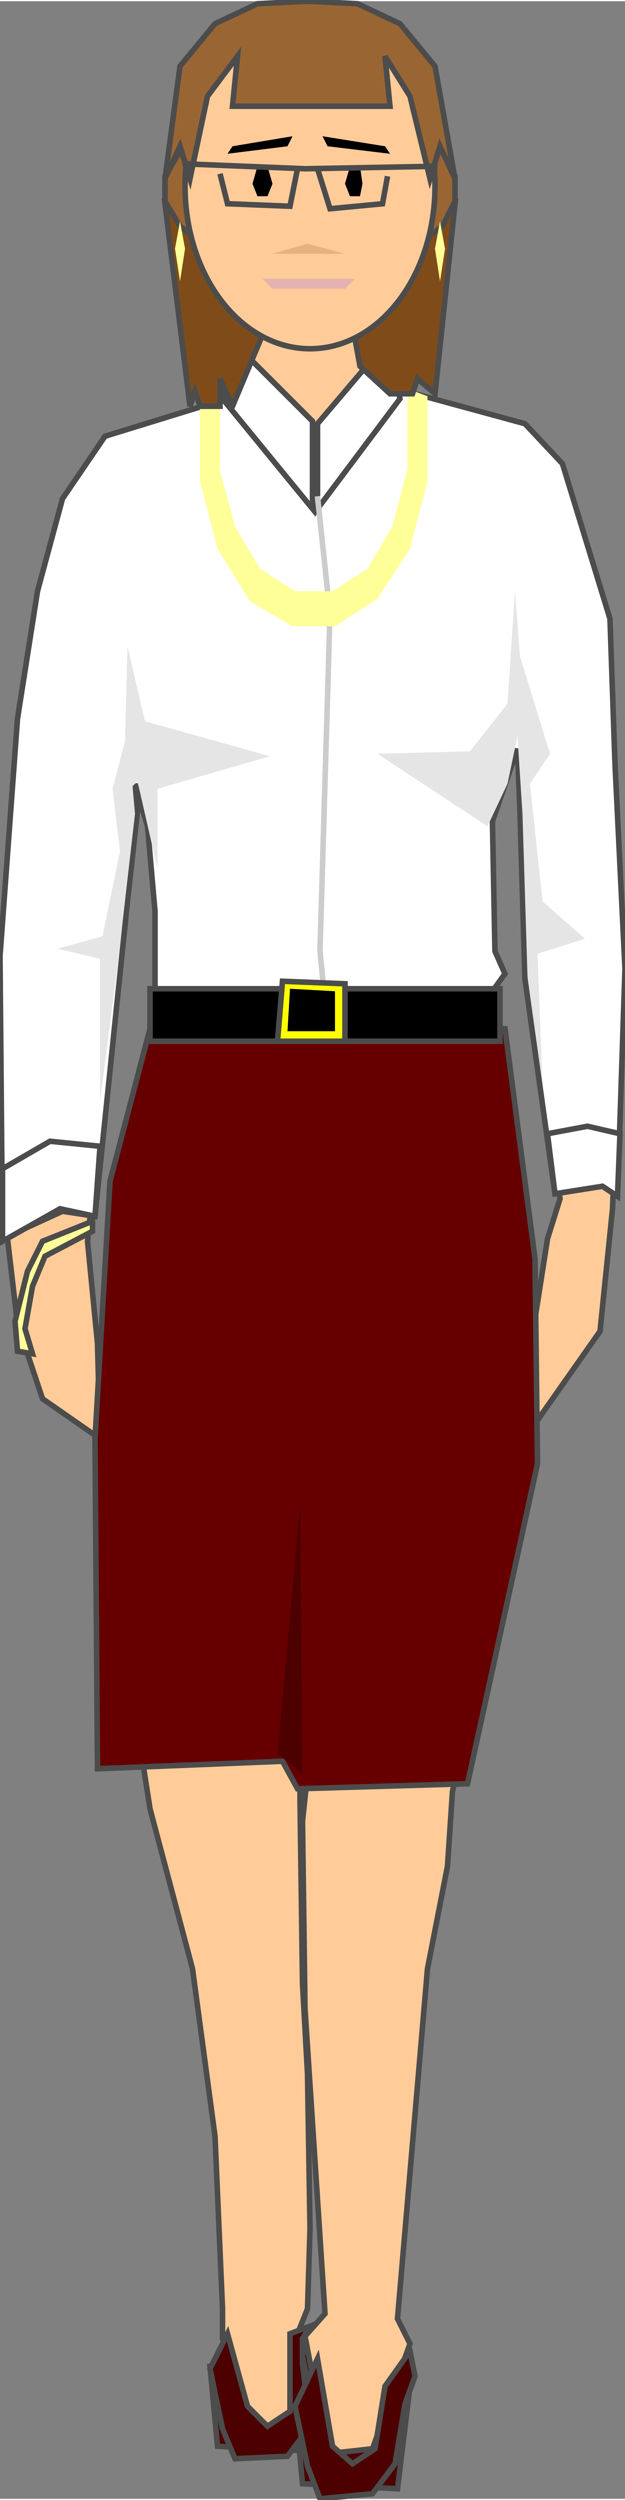 <!DOCTYPE svg PUBLIC "-//W3C//DTD SVG 1.1//EN" "http://www.w3.org/Graphics/SVG/1.1/DTD/svg11.dtd"><svg version="1.1" xmlns="http://www.w3.org/2000/svg" xmlns:xlink="http://www.w3.org/1999/xlink" width="28px" height="112px" viewBox="0 0 28.152 112.5" enable-background="new 0 0 28.152 112.5" xml:space="preserve">
<rect x="0" y="0" width="28.152" height="112.5" fill="#808080" stroke="none"/>
<g id="Group_HeelsBottom">
	<path fill="#4C0000" stroke="#4C4C4C" stroke-width="0.25" d="M9.797,110.133l-0.338-3.604l5.181-0.788l-0.563,4.616L9.797,110.133   z" />
	<path fill="#4C0000" stroke="#4C4C4C" stroke-width="0.25" d="M13.626,111.822l-0.338-3.604l5.18-0.789l-0.563,4.617   L13.626,111.822z" />
</g>
<g id="Group_Neck">
	<path fill="#98B2B2" stroke="#4C4C4C" stroke-width="0.25" d="M18.017,18.02l-0.563-2.59h-6.981L9.91,17.907L18.017,18.02z" />
</g>
<g id="Group_Layer_2">
	<path fill="#FFCC99" stroke="#4C4C4C" stroke-width="0.25" d="M22.297,18.92l-5.293-1.689l-1.126-2.365h-4.054l-1.126,2.928   l-5.969,2.252" />
</g>
<g id="Group_LeftArm">
	<path fill="#FFCC99" stroke="#4C4C4C" stroke-width="0.25" d="M22.747,26.24l0.788,10.473l0.338,7.32l1.352,9.909l-0.563,1.802   l-0.563,3.604v4.729l2.928-4.166l0.563-5.518l0.451-10.923l-0.451-8.108l-0.338-7.545l-2.139-6.981l-2.815-1.915" />
</g>
<g id="Group_LeftLeg">
	<path fill="#FFCC99" stroke="#4C4C4C" stroke-width="0.25" d="M13.513,61.6l0.563,1.238l0.676,8.445L13.626,81.98l0.112,8.445   l0.901,13.738l-0.901,1.014l1.014,5.293l2.027-0.225l1.688-4.73l-0.563-1.125l1.351-15.766l0.901-4.617l0.225-3.379l3.717-15.314   v-7.77" />
</g>
<g id="Group_RightLeg">
	<path fill="#FFCC99" stroke="#4C4C4C" stroke-width="0.25" d="M5.149,55.526l-0.757,10.69l2.365,15.202l1.914,7.207l1.014,7.545   l0.338,7.77v1.352l1.352,4.279l2.702-1.352l-0.676-3.153l0.45-1.126l0.113-3.604l-0.113-6.981l-0.225-4.054l-0.112-8.221V61.6" />
</g>
<g id="Group_RightArm">
	<path fill="#FFCC99" stroke="#4C4C4C" stroke-width="0.25" d="M4.729,20.046l-2.364,4.054l-1.014,5.18v7.32l-0.676,5.63   L0.338,55.743l0.45,3.829l1.127,3.378l2.59,1.802l-0.113-4.279l-0.45-4.617l1.576-14.864l0.901-6.193l0.563-7.32" />
</g>
<g id="Group_UpperBody">
	<path fill="#FFFFFF" stroke="#4C4C4C" stroke-width="0.25" d="M6.982,44.82v-3.829l-0.338-3.829l-0.563-1.915l0.112,1.239   l-0.45,4.054L4.279,54.73l-1.464-0.226l-2.702,1.239L0,43.019l0.788-10.698l0.901-5.743l1.126-4.167l1.914-2.815l5.855-1.802   l3.717,3.604l0.112-1.126l3.04-2.928l6.193,1.689l1.689,1.802l2.14,6.981l0.226,6.531l0.45,9.234l-0.338,10.248l-0.676-0.451   l-2.14,0.338l-1.352-9.684l-0.225-7.545l-0.112-2.815l-1.127,3.266l0.113,5.855l0.45,1.013l-0.563,0.789L6.982,44.82z" />
	<path fill="#FFFFFF" stroke="#4C4C4C" stroke-width="0.25" d="M14.302,22.862v-3.829l3.152-3.716l0.563,2.59L14.302,22.862z" />
	<path fill="#FFFFFF" stroke="#4C4C4C" stroke-width="0.25" d="M14.076,22.862V18.92l-3.491-3.491l-0.563,2.477L14.076,22.862z" />
	<path fill="#E5E5E5" d="M24.436,48.762l-0.226-5.856l2.14-0.675l-1.914-1.689l-0.563-5.292l0.901-1.351l-1.352-4.392l-0.226-2.928   l-0.338,5.067l-1.688,2.14l-4.167,0.113l4.955,3.266l0.9-1.915l0.451-2.14l0.225,3.491l0.226,7.319L24.436,48.762z" />
	<path fill="#E5E5E5" d="M4.505,49.55v-6.418L2.59,42.681l2.027-0.563l0.788-3.829l-0.338-2.815l0.563-2.139l0.112-4.279   l0.788,3.378l5.631,1.576l-5.067,1.464v3.604l-0.901-3.941l-0.225,0.225L6.081,36.6l-0.788,6.869L4.505,49.55z" />
	<path fill="none" stroke="#CCCCCC" stroke-width="0.25" d="M14.188,45.383l0.451-0.338l-0.226-2.252l0.45-15.202l-0.563-5.292" />
	<path fill="#FFFF99" stroke="#4C4C4C" stroke-width="0.25" d="M4.167,54.955l-2.252,0.901l-0.676,1.351l-0.563,2.252l0.112,1.352   l0.676,0.113l-0.338-1.127l0.338-1.914l0.563-1.351l2.14-1.126V54.955z" />
	<path fill="#FFFFFF" stroke="#4C4C4C" stroke-width="0.25" d="M4.279,54.73l0.226-3.153l-2.253-0.225L0.113,52.59v3.266l2.59-1.464   L4.279,54.73z" />
	<path fill="#FFFFFF" stroke="#4C4C4C" stroke-width="0.25" d="M27.814,53.829l0.112-2.815l-1.464-0.338l-1.802,0.338l0.338,2.703   l2.14-0.338L27.814,53.829z" />
</g>
<g id="Group_NeckChain">
	<path fill="#FFFF99" d="M18.355,17.457l0.9,0.338v3.829l-0.788,3.041l-1.464,2.252l-1.914,1.239h-1.914l-1.915-1.126l-1.464-2.365   l-0.788-3.041v-3.378l0.901-0.45v3.378l0.675,2.478l1.127,1.915l1.576,1.013h1.689l1.576-1.013l1.126-1.915l0.676-2.59V17.457z" />
</g>
<g id="Group_Hair_Back">
	<path fill="#7F4C19" stroke="#4C4C4C" stroke-width="0.25" d="M20.495,9.124l-0.901,8.558l-0.788-0.675l-0.226,0.675h-1.013   l-1.352-1.239l-0.226-1.238l2.253-4.729L20.495,9.124z" />
	<path fill="#7F4C19" stroke="#4C4C4C" stroke-width="0.25" d="M7.432,9.124l1.126,9.121l0.225-0.675l0.226,0.675H9.91v-1.238   l0.563,1.238l2.365-5.63L7.432,9.124z" />
</g>
<g id="Group_Face">
	<path fill="#996633" stroke="#4C4C4C" stroke-width="0.25" d="M18.693,11.038H9.346l-1.238-0.901L7.432,9.011V7.885l0.676-1.126   h11.823l0.563,1.126v1.126l-0.563,1.126L18.693,11.038z" />
	<ellipse fill="#FFCC99" stroke="#4C4C4C" stroke-width="0.25" cx="13.964" cy="8.335" rx="5.63" ry="7.32" />
	<path fill="#E5B27F" d="M13.85,10.925l1.689,0.45h-3.266L13.85,10.925z" />
	<path fill="#E5B2B2" d="M12.274,12.952l-0.45-0.45h4.166l-0.45,0.45H12.274z" />
	<path d="M17.342,6.534l-2.815-0.451l0.226,0.451l2.815,0.338L17.342,6.534z" />
	<path d="M10.472,6.534l2.703-0.451L12.95,6.534l-2.702,0.338L10.472,6.534z" />
	<path d="M11.598,8.786h0.45l0.226-0.563l-0.226-0.788h-0.45l-0.225,0.788L11.598,8.786z" />
	<path d="M15.765,8.786h0.45l0.112-0.563l-0.112-0.788h-0.45L15.54,8.223L15.765,8.786z" />
</g>
<g id="Group_Hair_front">
	<path fill="#996633" stroke="#4C4C4C" stroke-width="0.25" d="M8.558,7.998l-0.45-1.464L7.432,7.998L8.108,2.93l1.576-1.915   l1.914-0.901l2.252-0.112l2.253,0.112l1.914,0.901l1.576,1.915l0.901,5.067l-0.676-1.464l-0.45,1.464l-0.901-3.716l-1.126-1.802   l0.226,2.252h-7.095l0.226-2.252L9.346,4.281L8.558,7.998z" />
</g>
<g id="Group_EarRings">
	<path fill="#FFFF99" d="M8.108,9.912L7.883,11.15l0.226,1.464l0.225-1.464L8.108,9.912z" />
	<path fill="#FFFF99" d="M19.819,9.912l-0.226,1.239l0.226,1.464l0.226-1.464L19.819,9.912z" />
</g>
<g id="Group_LowerBody">
	<path fill="#660000" stroke="#4C4C4C" stroke-width="0.25" d="M4.391,79.616L4.279,64.752l0.676-11.599l1.802-6.869l4.166-0.45   l7.095,0.45h4.729l1.352,10.36l0.112,9.234l-3.153,14.414L13.4,80.518l-0.676-1.239L4.391,79.616z" />
	<path fill="#4C0000" d="M13.626,79.842l-0.112-12.049L12.5,78.94L13.626,79.842z" />
</g>
<g id="Group_Belt">
	<path stroke="#4C4C4C" stroke-width="0.25" d="M6.757,46.847v-2.365h15.765v2.365H6.757z" />
	<path fill="#FFFF00" stroke="#4C4C4C" stroke-width="0.25" d="M12.724,44.145l2.815,0.113v2.59H12.5L12.724,44.145z" />
	<path d="M13.062,44.482l2.027,0.113v1.802h-2.14L13.062,44.482z" />
</g>
<g id="Group_HeelsFront">
	<path fill="#4C0000" stroke="#4C4C4C" stroke-width="0.25" d="M10.585,110.695l-0.563-1.351l-0.563-2.702l0.789-1.577l0.9,3.266   l0.9,0.901l1.014-0.676v-3.491l0.901-0.337l-0.338,0.563v1.126l0.338,2.815l-1.014,1.352L10.585,110.695z" />
	<path fill="#4C0000" stroke="#4C4C4C" stroke-width="0.25" d="M14.414,112.498l-0.563-1.465l-0.563-2.702l1.014-2.14l0.676,3.941   l0.9,0.789l1.014-0.676l0.45-2.816l1.126-1.576l0.226,1.127l-0.45,1.238l-0.451,2.703l-1.013,1.351L14.414,112.498z" />
</g>
<g id="Group_Eye_Glasses">
	<path fill="none" stroke="#4C4C4C" stroke-width="0.25" d="M8.22,7.322l5.518,0.225l5.969-0.112" />
	<path fill="none" stroke="#4C4C4C" stroke-width="0.25" d="M14.302,7.547l0.563,1.802l2.365-0.225l0.225-1.239" />
	<path fill="none" stroke="#4C4C4C" stroke-width="0.25" d="M9.91,7.772l0.338,1.351l2.814,0.113L13.4,7.547" />
</g>
</svg>
